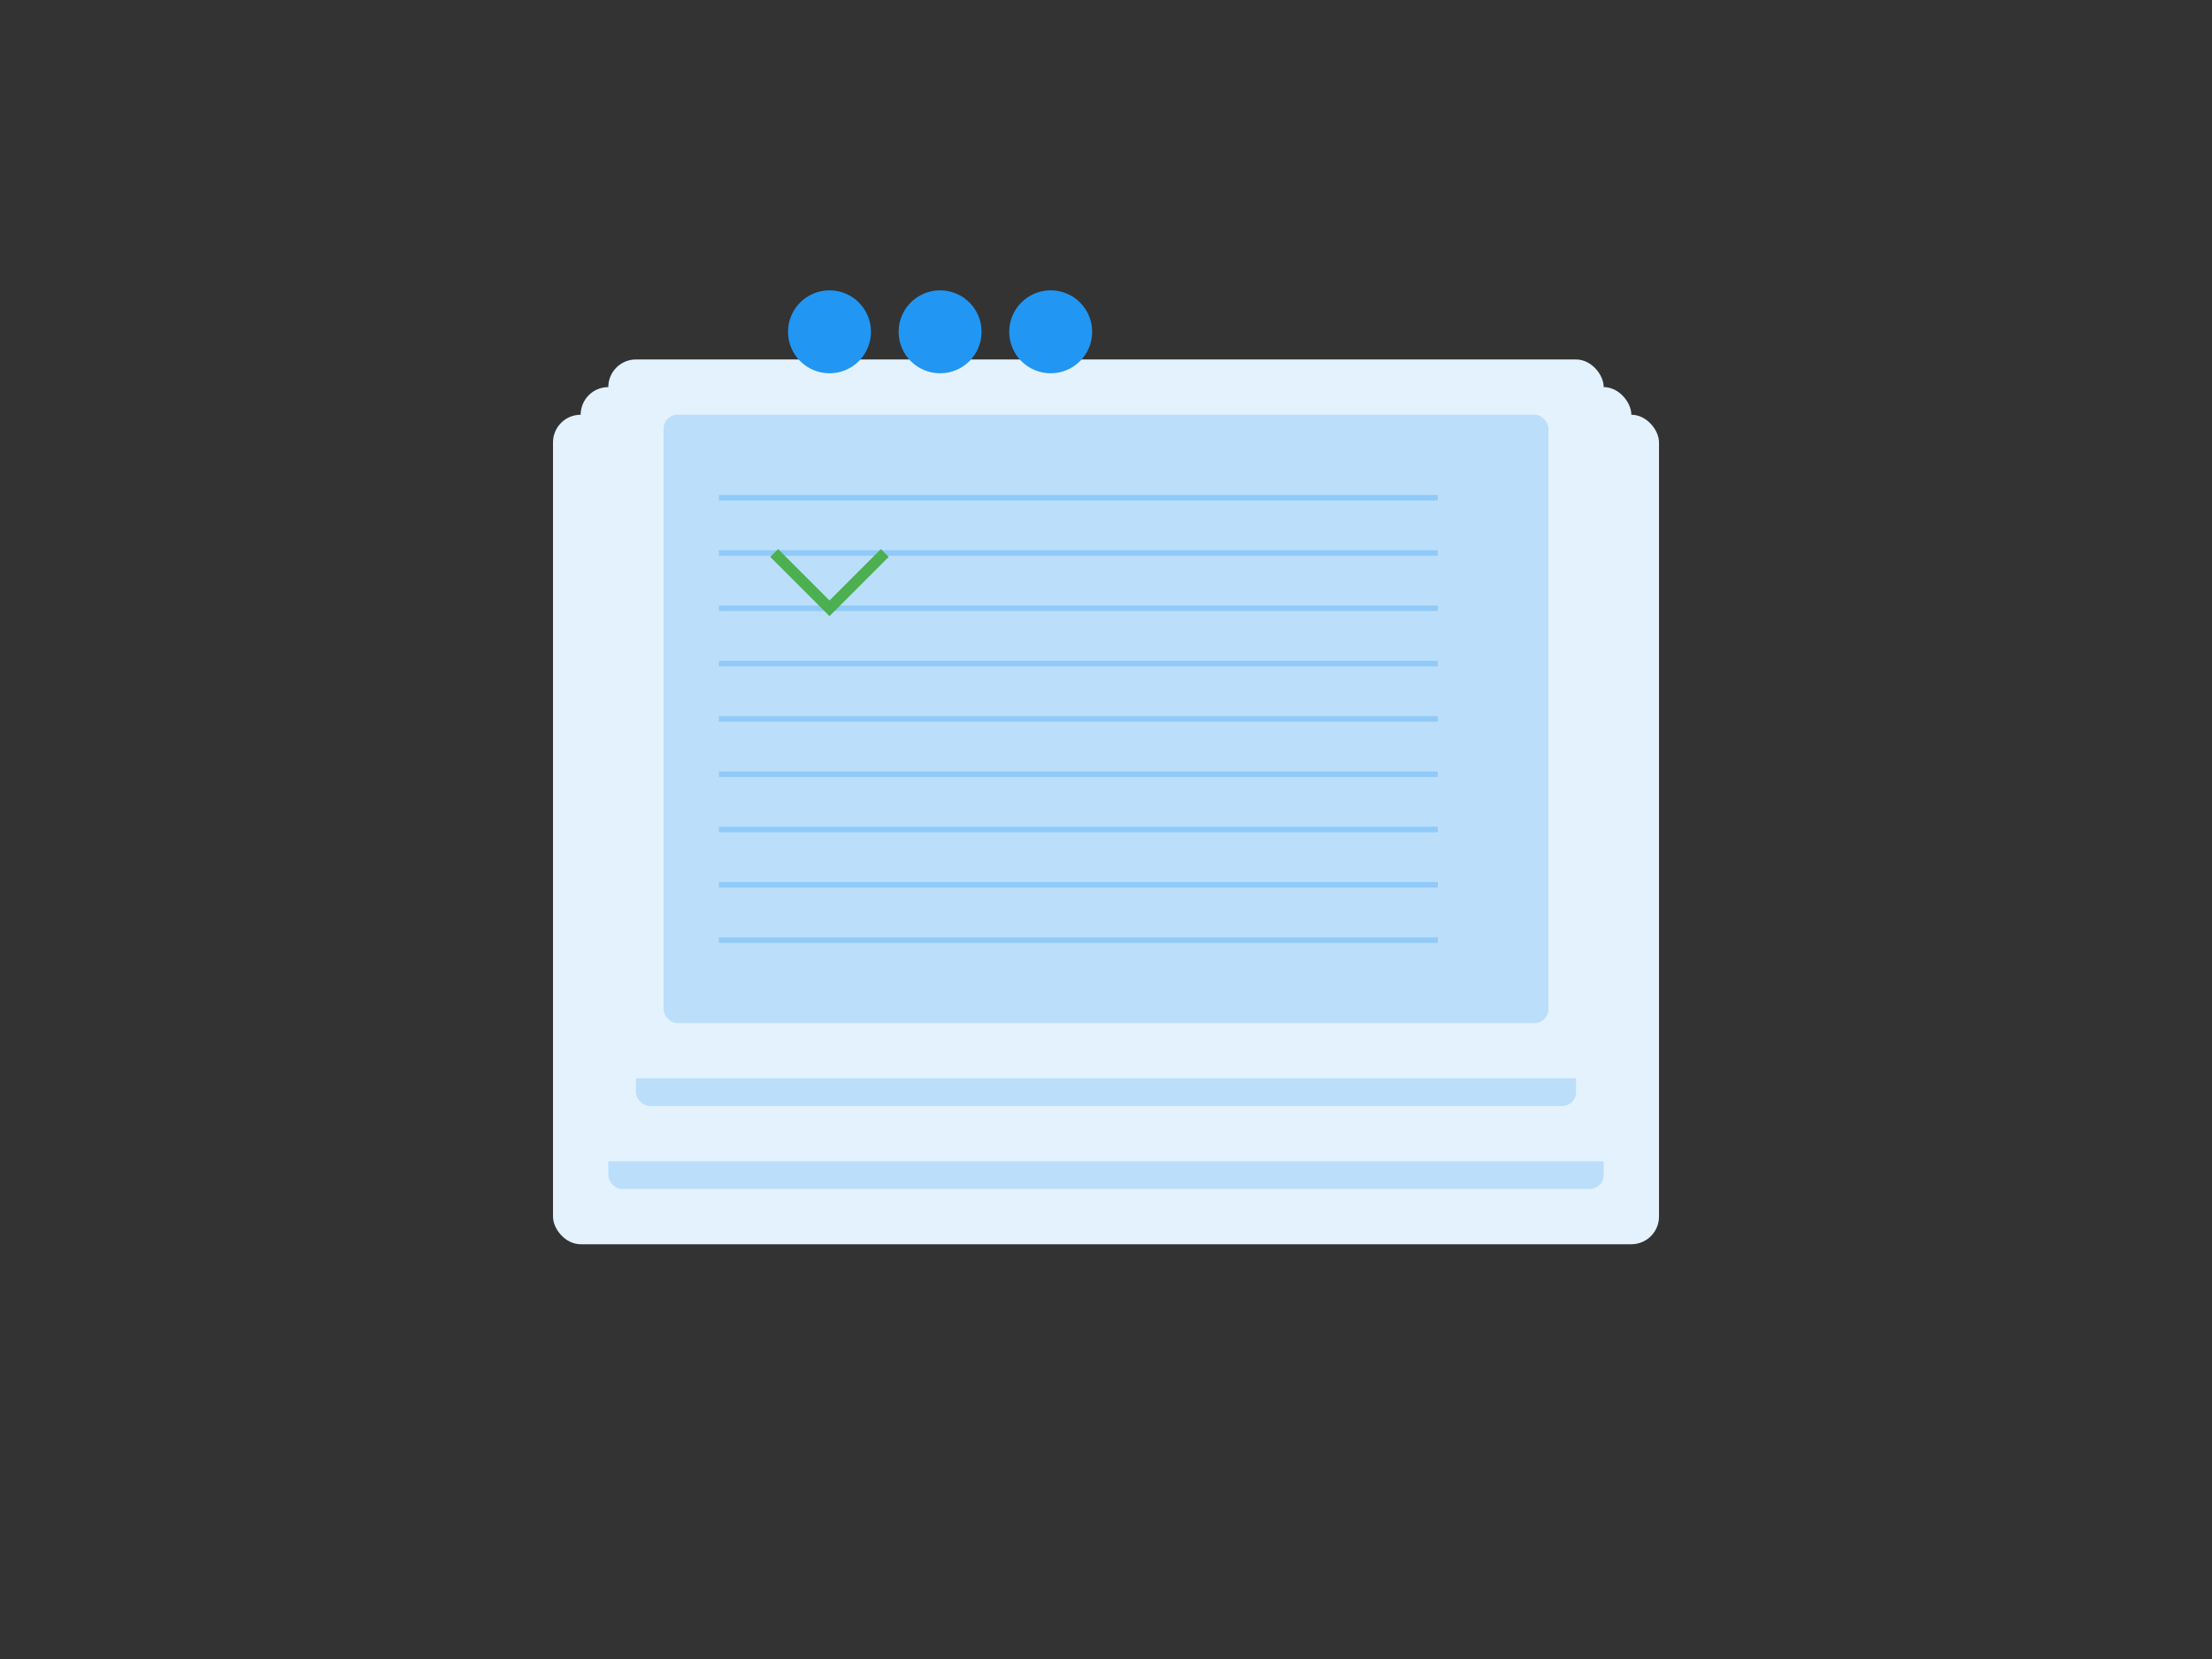 <?xml version="1.0" encoding="UTF-8"?>
<svg width="800px" height="600px" viewBox="0 0 800 600" version="1.1" xmlns="http://www.w3.org/2000/svg">
    <rect x="0" y="0" width="800" height="600" fill="#333333" stroke="none"/>
    <g stroke="none" stroke-width="1" fill="none" fill-rule="evenodd">
        <!-- Document Stack -->
        <g transform="translate(400, 300)">
            <!-- Background Document -->
            <rect fill="#E3F2FD" x="-200" y="-150" width="400" height="300" rx="10"/>
            <rect fill="#BBDEFB" x="-180" y="-130" width="360" height="260" rx="5"/>
            
            <!-- Middle Document -->
            <rect fill="#E3F2FD" x="-190" y="-160" width="380" height="280" rx="10"/>
            <rect fill="#BBDEFB" x="-170" y="-140" width="340" height="240" rx="5"/>
            
            <!-- Front Document -->
            <rect fill="#E3F2FD" x="-180" y="-170" width="360" height="260" rx="10"/>
            <rect fill="#BBDEFB" x="-160" y="-150" width="320" height="220" rx="5"/>
            
            <!-- Document Lines -->
            <g stroke="#90CAF9" stroke-width="2">
                <line x1="-140" y1="-120" x2="120" y2="-120"/>
                <line x1="-140" y1="-100" x2="120" y2="-100"/>
                <line x1="-140" y1="-80" x2="120" y2="-80"/>
                <line x1="-140" y1="-60" x2="120" y2="-60"/>
                <line x1="-140" y1="-40" x2="120" y2="-40"/>
                <line x1="-140" y1="-20" x2="120" y2="-20"/>
                <line x1="-140" y1="0" x2="120" y2="0"/>
                <line x1="-140" y1="20" x2="120" y2="20"/>
                <line x1="-140" y1="40" x2="120" y2="40"/>
            </g>
            
            <!-- Digital Elements -->
            <g fill="#2196F3">
                <circle cx="-100" cy="-180" r="15"/>
                <circle cx="-60" cy="-180" r="15"/>
                <circle cx="-20" cy="-180" r="15"/>
            </g>
            
            <!-- Checkmark -->
            <path d="M-120,-100 L-100,-80 L-80,-100" stroke="#4CAF50" stroke-width="4" fill="none"/>
        </g>
    </g>
</svg> 